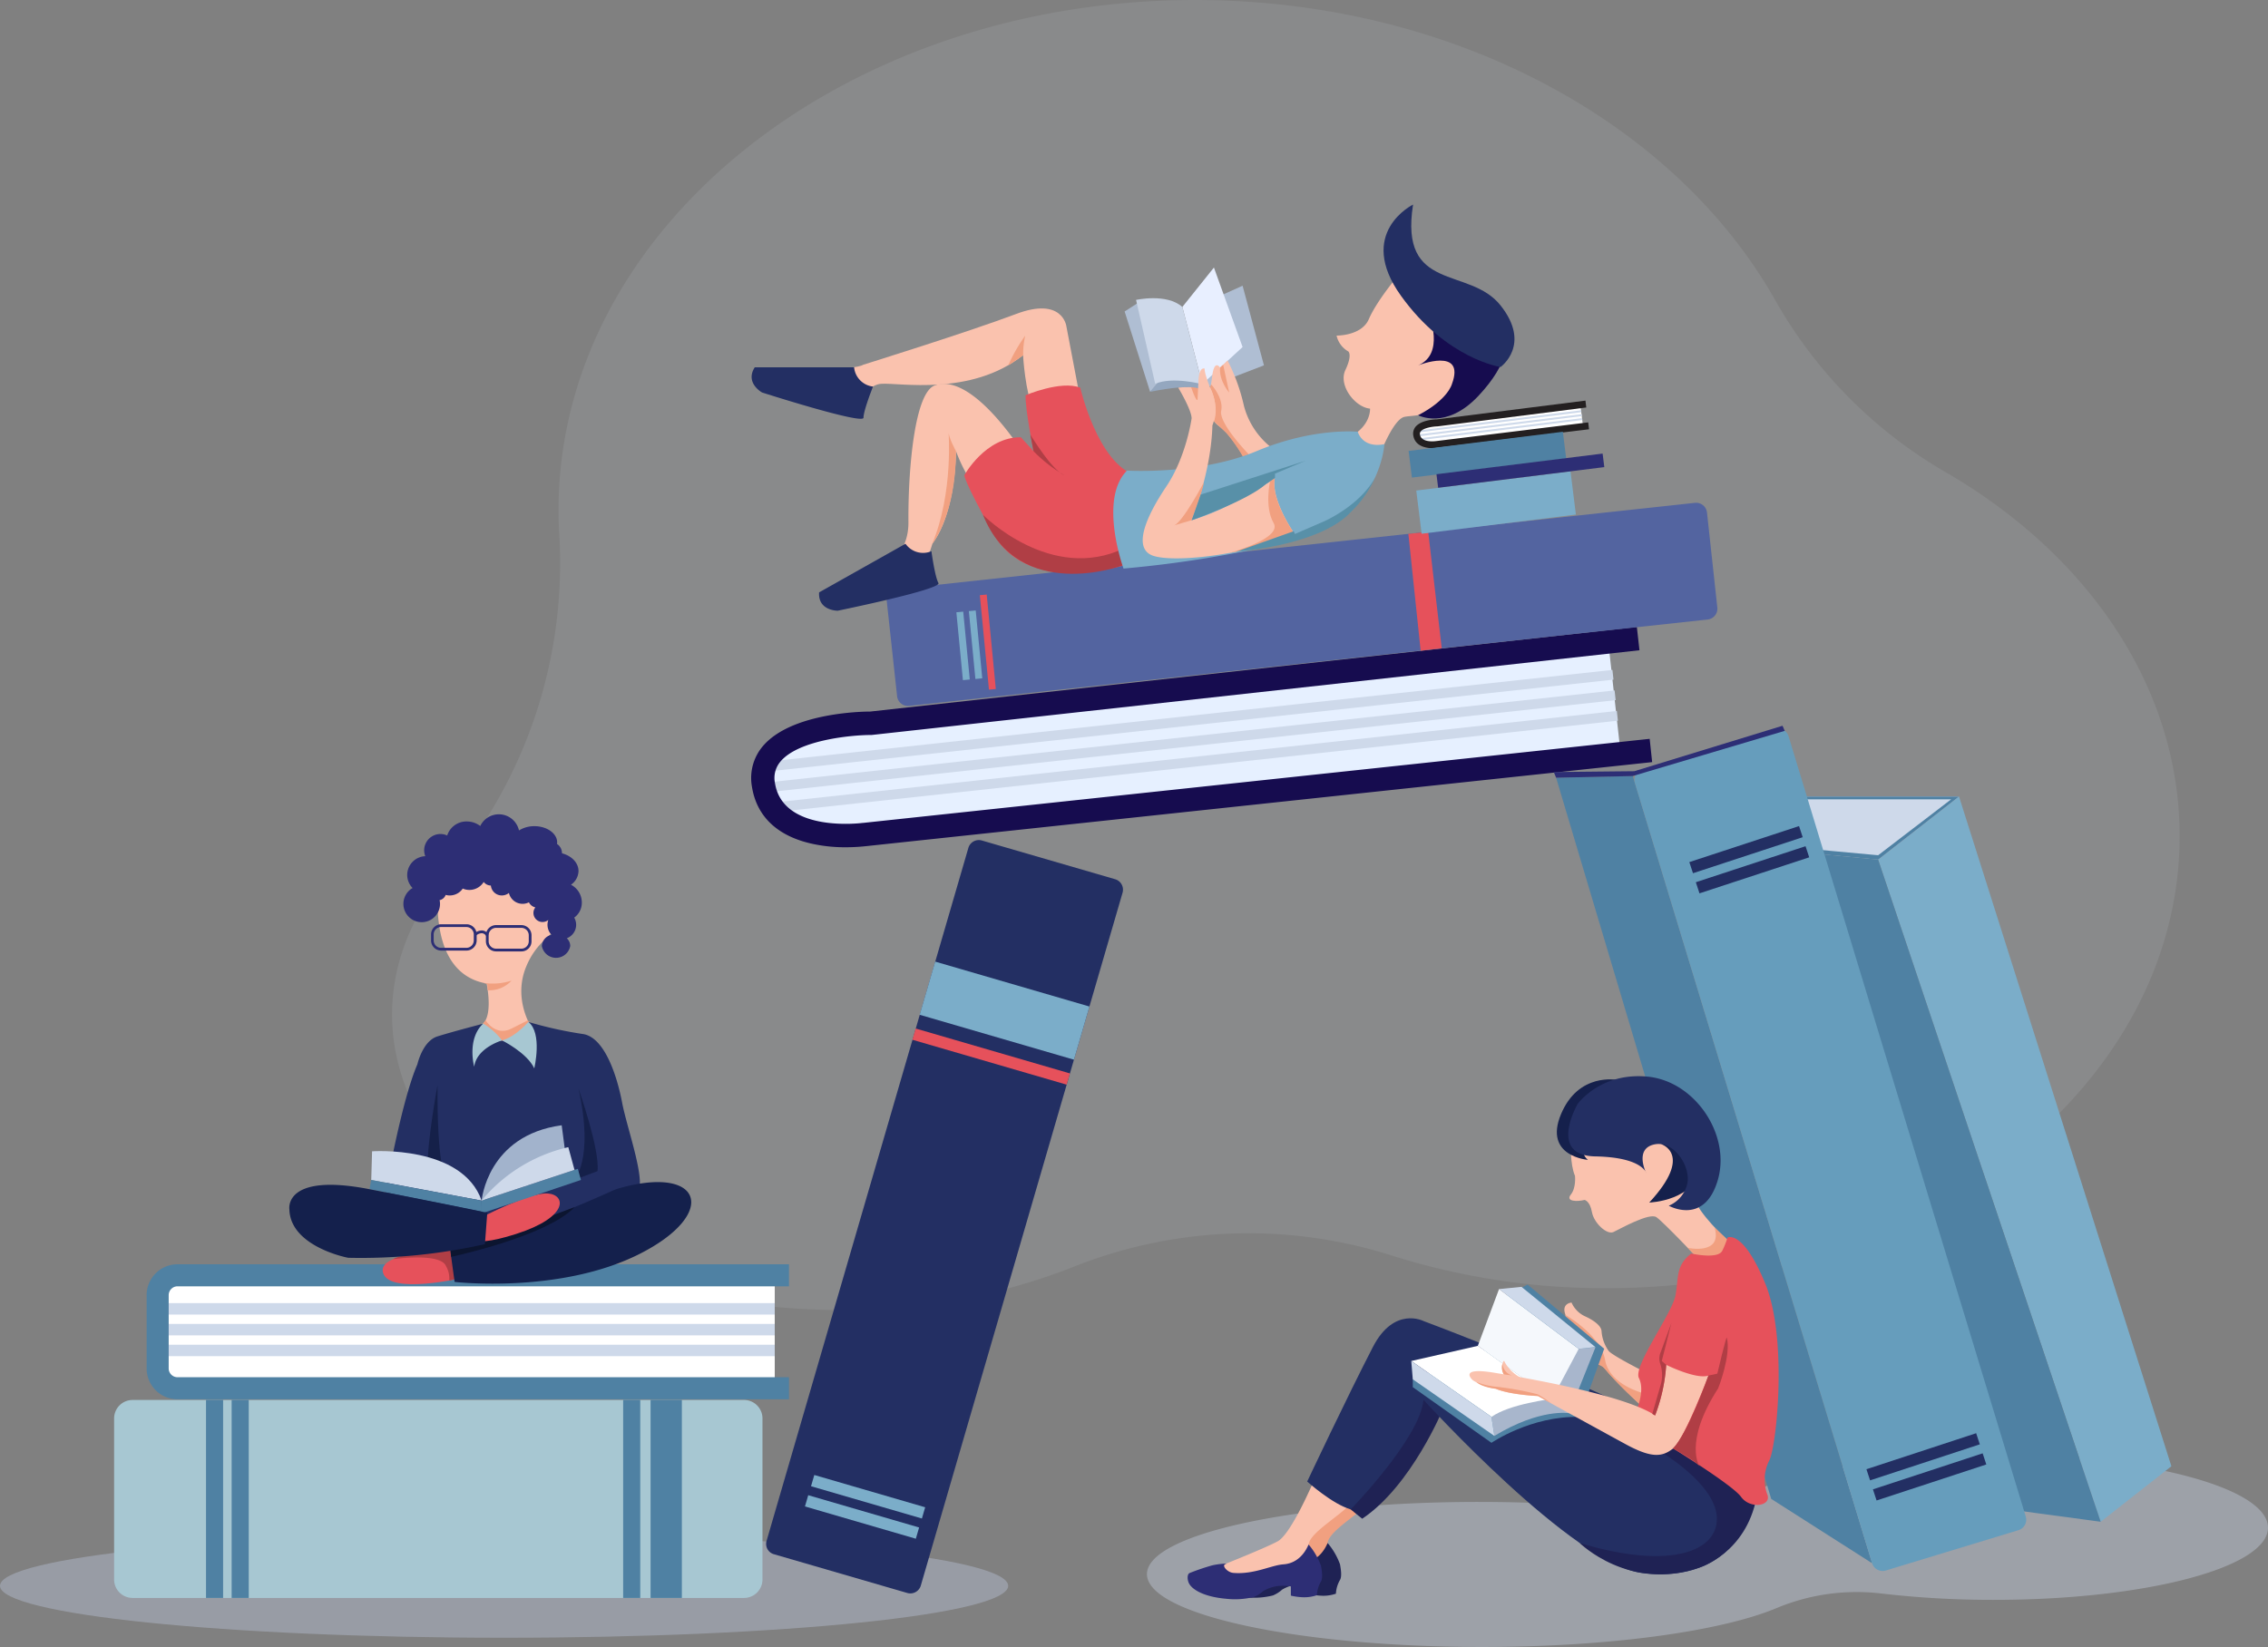 <svg xmlns="http://www.w3.org/2000/svg" width="480.2" height="348.815" viewBox="0 0 480.2 348.815">
  <rect x="0" y="0" width="480.2" height="348.815" fill="#808080" stroke="none"/>
  <g id="Group_3461" data-name="Group 3461" transform="translate(0)">
    <path id="Path_3392" data-name="Path 3392" d="M613.532,100.049a97.577,97.577,0,0,1-36.122-36.384C556.286,26.114,509.223,0,454.516,0c-74.431,0-134.77,48.376-134.77,108.073,0,1.838.058,3.647.175,5.456a101.668,101.668,0,0,1-23.779,71.28c-7.411,8.928-11.642,19.169-11.642,30.053,0,34.575,42.482,62.585,94.914,62.585A132.707,132.707,0,0,0,428.4,268.46a100.011,100.011,0,0,1,67.516-2.626,149.515,149.515,0,0,0,45.662,7c67.049,0,121.407-42.861,121.407-95.731C662.988,145.507,643.526,117.468,613.532,100.049Z" transform="translate(-201.491)" fill="#eaf2f9" opacity="0.089"/>
    <g id="Group_3460" data-name="Group 3460" transform="translate(0 43.328)">
      <path id="Path_3487" data-name="Path 3487" d="M106.73,0c58.946,0,106.73,4.925,106.73,11S165.676,22,106.73,22,0,17.075,0,11,47.785,0,106.73,0Z" transform="translate(0 281.532)" fill="#c6d2eb" opacity="0.35"/>
      <path id="Path_3393" data-name="Path 3393" d="M1011.478,1056c-31.336-.029-56.9,6.477-58.18,14.647-12.809-2.859-30.636-4.639-50.389-4.668-38.981-.029-70.58,6.8-70.609,15.289,0,8.49,31.6,15.376,70.58,15.435,27.281.029,50.973-3.326,62.7-8.228a44.05,44.05,0,0,1,22.262-3.093,203.9,203.9,0,0,0,23.575,1.342c32.153.029,58.238-6.828,58.238-15.289S1043.631,1056.029,1011.478,1056Z" transform="translate(-589.458 -791.216)" fill="#d4e0f4" opacity="0.349"/>
      <path id="Path_3394" data-name="Path 3394" d="M1145.422,563.3l-16.223.35,45.546,152.743,21.358,13.626Z" transform="translate(-799.73 -442.273)" fill="#4f81a3"/>
      <path id="Path_3395" data-name="Path 3395" d="M1362.9,591.563l17.127-13.363,44.962,141.831-14.968,11.758Z" transform="translate(-965.243 -452.825)" fill="#7badc9"/>
      <path id="Path_3396" data-name="Path 3396" d="M1295.1,578.2h36.909l-17.127,13.363-18.469-1.751Z" transform="translate(-917.225 -452.825)" fill="#ced9ea"/>
      <path id="Path_3397" data-name="Path 3397" d="M1365.19,759.977l-47.121-140.226L1299.6,618l43.912,139.059Z" transform="translate(-920.412 -481.013)" fill="#4f81a3"/>
      <path id="Path_3398" data-name="Path 3398" d="M735.046,487.192l-160.767,17.8s-18.615,2.684-20.687-10.445c-2.072-13.1,21.971-13.1,21.971-13.1L732.42,463.5Z" transform="translate(-391.98 -371.592)" fill="#e6f0ff"/>
      <rect id="Rectangle_460" data-name="Rectangle 460" width="180.695" height="2.072" transform="matrix(0.994, -0.108, 0.108, 0.994, 161.785, 118.064)" fill="#ced9ea"/>
      <rect id="Rectangle_461" data-name="Rectangle 461" width="182.358" height="2.072" transform="matrix(0.994, -0.108, 0.108, 0.994, 160.593, 122.59)" fill="#ced9ea"/>
      <rect id="Rectangle_462" data-name="Rectangle 462" width="180.724" height="2.072" transform="matrix(0.994, -0.108, 0.108, 0.994, 162.689, 126.761)" fill="#ced9ea"/>
      <path id="Path_3399" data-name="Path 3399" d="M565.186,501.754a32.454,32.454,0,0,1-6.39-.584c-7.761-1.488-12.43-5.69-13.48-12.167a10.409,10.409,0,0,1,2.3-8.666c5.894-6.944,20.482-7.323,22.729-7.323L732.664,455.1l.554,4.931L570.642,477.975H570.5c-4,0-15.231,1.021-19.111,5.573a5.366,5.366,0,0,0-1.2,4.668c1.721,10.591,18.44,8.4,18.615,8.374h.088l166.486-17.8.525,4.931-166.456,17.8A39.386,39.386,0,0,1,565.186,501.754Z" transform="translate(-386.096 -365.642)" fill="#160c4f"/>
      <path id="Path_3400" data-name="Path 3400" d="M556.05,758.189l42.716-146.733a2.309,2.309,0,0,1,2.859-1.576l28.214,8.2a2.309,2.309,0,0,1,1.576,2.859L588.7,767.672a2.309,2.309,0,0,1-2.859,1.576l-28.214-8.2A2.264,2.264,0,0,1,556.05,758.189Z" transform="translate(-393.737 -475.199)" fill="#232f63"/>
      <path id="Path_3401" data-name="Path 3401" d="M645.518,383.258,814.6,364.964a2.316,2.316,0,0,1,2.538,2.042l2.188,20.132a2.316,2.316,0,0,1-2.042,2.538L648.2,407.971a2.316,2.316,0,0,1-2.538-2.042L643.475,385.8A2.337,2.337,0,0,1,645.518,383.258Z" transform="translate(-455.72 -301.795)" fill="#5364a0"/>
      <path id="Path_3402" data-name="Path 3402" d="M1022,386.438l2.6,24.742,4.464-.5L1026.2,386Z" transform="translate(-723.808 -316.704)" fill="#e6515b"/>
      <path id="Path_3403" data-name="Path 3403" d="M1314.882,591.563l-18.469-1.751.408-.846,18.061,1.663,15.464-11.846h-34.663l-.584-.584h36.909Z" transform="translate(-917.225 -452.825)" fill="#4f81a3"/>
      <path id="Path_3404" data-name="Path 3404" d="M1236.364,705.618,1186.15,540.387a2.313,2.313,0,0,1,1.546-2.888l28.1-8.549a2.313,2.313,0,0,1,2.889,1.546L1268.9,695.727a2.313,2.313,0,0,1-1.547,2.889l-28.1,8.549A2.336,2.336,0,0,1,1236.364,705.618Z" transform="translate(-839.99 -417.872)" fill="#669dbc"/>
      <path id="Path_3405" data-name="Path 3405" d="M216.169,1058.128H86.71a3.91,3.91,0,0,1-3.91-3.91V1020.11a3.91,3.91,0,0,1,3.91-3.91h129.46a3.91,3.91,0,0,1,3.91,3.91v34.108A3.91,3.91,0,0,1,216.169,1058.128Z" transform="translate(-58.641 -763.029)" fill="#a7c7d2"/>
      <rect id="Rectangle_463" data-name="Rectangle 463" width="3.618" height="41.957" transform="translate(43.62 253.142)" fill="#4f81a3"/>
      <rect id="Rectangle_464" data-name="Rectangle 464" width="6.623" height="41.957" transform="translate(137.746 253.142)" fill="#4f81a3"/>
      <rect id="Rectangle_465" data-name="Rectangle 465" width="3.618" height="41.957" transform="translate(49.047 253.142)" fill="#4f81a3"/>
      <rect id="Rectangle_466" data-name="Rectangle 466" width="3.618" height="41.957" transform="translate(131.94 253.142)" fill="#4f81a3"/>
      <rect id="Rectangle_467" data-name="Rectangle 467" width="129.518" height="21.154" transform="translate(34.517 227.437)" fill="#fff"/>
      <rect id="Rectangle_468" data-name="Rectangle 468" width="129.518" height="2.422" transform="translate(34.517 232.66)" fill="#ced9ea"/>
      <rect id="Rectangle_469" data-name="Rectangle 469" width="129.518" height="2.422" transform="translate(34.517 237.065)" fill="#ced9ea"/>
      <rect id="Rectangle_470" data-name="Rectangle 470" width="129.518" height="2.422" transform="translate(34.517 241.471)" fill="#ced9ea"/>
      <path id="Path_3406" data-name="Path 3406" d="M242.4,946.294H112.936a6.544,6.544,0,0,1-6.536-6.536V924.236a6.544,6.544,0,0,1,6.536-6.536H242.4v4.668H112.936a1.88,1.88,0,0,0-1.867,1.867v15.522a1.88,1.88,0,0,0,1.867,1.867H242.4Z" transform="translate(-75.355 -693.268)" fill="#4f81a3"/>
      <path id="Path_3407" data-name="Path 3407" d="M1128,537.8l16.223-.35,32.182-9.57-.467-1.08-31.395,9.629-17.039.175Z" transform="translate(-798.526 -416.422)" fill="#2d2e75"/>
      <rect id="Rectangle_471" data-name="Rectangle 471" width="34.021" height="11.729" transform="translate(198.002 160.33) rotate(16.237)" fill="#7badc9"/>
      <rect id="Rectangle_472" data-name="Rectangle 472" width="34.021" height="2.48" transform="translate(193.872 174.499) rotate(16.237)" fill="#e6515b"/>
      <rect id="Rectangle_473" data-name="Rectangle 473" width="24.451" height="2.48" transform="translate(357.679 139.255) rotate(-18.179)" fill="#232f63"/>
      <rect id="Rectangle_474" data-name="Rectangle 474" width="24.451" height="2.48" transform="translate(359.055 143.517) rotate(-18.179)" fill="#232f63"/>
      <rect id="Rectangle_475" data-name="Rectangle 475" width="24.451" height="2.48" transform="translate(395.176 267.839) rotate(-18.179)" fill="#232f63"/>
      <rect id="Rectangle_476" data-name="Rectangle 476" width="24.451" height="2.48" transform="translate(396.552 272.101) rotate(-18.179)" fill="#232f63"/>
      <rect id="Rectangle_477" data-name="Rectangle 477" width="24.451" height="2.48" transform="translate(172.41 269.059) rotate(16.237)" fill="#7badc9"/>
      <rect id="Rectangle_478" data-name="Rectangle 478" width="24.451" height="2.48" transform="translate(171.126 273.341) rotate(16.237)" fill="#7badc9"/>
      <g id="Group_3456" data-name="Group 3456" transform="translate(251.456 184.598)">
        <path id="Path_3408" data-name="Path 3408" d="M1153.241,960.7s-8.082-4.026-8.695-5.019a8.148,8.148,0,0,1-1.459-4.085c-.058-1.751-3.56-3.21-3.56-3.21a5.809,5.809,0,0,1-2.8-2.888s-2.218.146-1.284,2.6,4.085,10.445,4.085,10.445a3.962,3.962,0,0,1,4.7,1.43c2.042,2.655,9.016,8.928,9.016,8.928Z" transform="translate(-1055.446 -897.555)" fill="#fac2ae"/>
        <path id="Path_3409" data-name="Path 3409" d="M1135.86,954.5s7.44,4.2,8.4,9.57,8.345,7.061,8.345,7.061l-1.167,2.159a86.894,86.894,0,0,1-7.5-7.645s-1.43-1.313-2.626-.233S1135.218,956.922,1135.86,954.5Z" transform="translate(-1055.863 -903.93)" fill="#f1a080"/>
        <path id="Path_3410" data-name="Path 3410" d="M916.27,1072s-4.9,11.7-7.849,13.3S895,1091.024,895,1091.024s6.3,6.857,19.665-.263a46.785,46.785,0,0,1,.292-4.756c.321-2.889,8.374-6.944,10.154-10.183C926.891,1072.642,916.27,1072,916.27,1072Z" transform="translate(-885.32 -987.146)" fill="#f1a080"/>
        <path id="Path_3411" data-name="Path 3411" d="M875.879,1128.17c-.379-.817-.35-1.926.175-2.13a47.581,47.581,0,0,1,4.7-1.6c1.43-.35,3.676-.5,2.859-.262s.379,1.721,1.663,1.838c4.406.379,8.053-1.634,10.62-1.809,3.735-.263,5.077-3.647,5.339-4.2a14.631,14.631,0,0,1,2.626,4.522c.146.875.438,2.422.029,3.239a6.518,6.518,0,0,0-.9,2.976,8.383,8.383,0,0,1-2.714.438,13.2,13.2,0,0,1-2.8-.35v-1.955a11.088,11.088,0,0,0-2.247-.117,7.917,7.917,0,0,0-3.647,1.138,6.64,6.64,0,0,1-1.955,1.225,16.686,16.686,0,0,1-5.806.379C879.088,1131.087,876.521,1129.541,875.879,1128.17Z" transform="translate(-871.596 -1021.141)" fill="#1f2254"/>
        <path id="Path_3412" data-name="Path 3412" d="M902.47,1073.2s-4.9,11.7-7.849,13.3-13.422,5.719-13.422,5.719,6.3,6.857,19.665-.263a46.775,46.775,0,0,1,.292-4.756c.321-2.889,8.374-6.944,10.154-10.183C913.091,1073.813,902.47,1073.2,902.47,1073.2Z" transform="translate(-875.546 -987.996)" fill="#fac2ae"/>
        <path id="Path_3413" data-name="Path 3413" d="M862.079,1129.27c-.379-.817-.35-1.926.175-2.13a47.528,47.528,0,0,1,4.7-1.6c1.43-.35,3.676-.5,2.859-.263s.379,1.721,1.663,1.838c4.406.379,8.053-1.634,10.621-1.809,3.735-.263,5.077-3.647,5.339-4.2a14.631,14.631,0,0,1,2.626,4.522c.146.875.438,2.422.029,3.239a6.517,6.517,0,0,0-.9,2.976,8.385,8.385,0,0,1-2.714.438,13.2,13.2,0,0,1-2.8-.35v-1.955a11.088,11.088,0,0,0-2.247-.117,7.918,7.918,0,0,0-3.647,1.138,6.644,6.644,0,0,1-1.955,1.225,16.692,16.692,0,0,1-5.806.379C865.288,1132.187,862.75,1130.67,862.079,1129.27Z" transform="translate(-861.823 -1021.92)" fill="#2d2e75"/>
        <path id="Path_3414" data-name="Path 3414" d="M1139.184,824.368s-.233,4.143.846,6.682c0,0,.292,2.509-.875,3.968s1.255,1.546,2.918,1.138c0,0,1.138.233,1.546,2.568.409,2.3,3.151,4.873,4.552,4.231,1.371-.642,7.586-4.172,9.1-3.151,1.488,1.021,9.045,9.016,9.045,9.016s6.3,1.371,6.332-2.568l-.438-1.663s-6.361-5.894-6.828-8.812c-.438-2.918,2.509-9.483-1.021-11.408-3.531-1.9-13.217-2.568-13.217-2.568Z" transform="translate(-1058.02 -809.948)" fill="#fac2ae"/>
        <path id="Path_3415" data-name="Path 3415" d="M1199.309,828.87s7,2.1-2.509,12.371c0,0,10.066-.321,10.883-7.965C1208.471,825.661,1199.309,828.87,1199.309,828.87Z" transform="translate(-1099.063 -814.48)" fill="#15204c"/>
        <path id="Path_3416" data-name="Path 3416" d="M1224.8,895.318s7.411,1.6,5.66-4.318l3.735,3.5s-1.721,3.764-4.814,4.026l-3.3-1.867Z" transform="translate(-1118.893 -858.957)" fill="#f1a080"/>
        <path id="Path_3417" data-name="Path 3417" d="M1136.323,800.527s-9.424-.7-5.719-9.629c3.705-8.957,11.875-7.294,11.875-7.294S1131.889,797.2,1136.323,800.527Z" transform="translate(-1051.57 -782.81)" fill="#15204c"/>
        <path id="Path_3418" data-name="Path 3418" d="M1140.018,787.079s-6.332,10.883,3.705,11.087c10.037.175,10.825,3.53,10.825,3.53s-2.538-5.048,1.6-6.04,7.7,4.377,7.148,8.024a6.628,6.628,0,0,1-3.968,4.931s7.5,4.26,10.358-5.369-4.814-21.008-14.851-21.97S1140.018,787.079,1140.018,787.079Z" transform="translate(-1057.453 -781.179)" fill="#232f63"/>
        <path id="Path_3419" data-name="Path 3419" d="M996.845,1011.552s-6.682,16.31-17.127,23.283l-3.618-2.918L992.41,1007Z" transform="translate(-942.757 -941.111)" fill="#1f2254"/>
        <path id="Path_3420" data-name="Path 3420" d="M973.226,974.184s31.716,34.925,46.3,36.676,21.533-6.011,24.217-16.047-70.522-37.318-70.522-37.318-6.215-3.21-10.708,5.485c-5.4,10.445-13.918,28.506-13.918,28.506s5.339,4.814,9.22,5.894C957.849,997.351,972.438,982.354,973.226,974.184Z" transform="translate(-923.281 -905.64)" fill="#232f63"/>
        <path id="Path_3421" data-name="Path 3421" d="M1025.2,952.474v1.663l16.66,11.788s8.374-5.748,18.673-5.485L1065.727,946,1049.5,932.4l-5.135,2.743-4.114,11.175Z" transform="translate(-977.531 -888.278)" fill="#4f81a3"/>
        <path id="Path_3422" data-name="Path 3422" d="M1162.931,1045.334s11.875,6.769,12.4,14.005-9.424,11.554-29.031,5.631c0,0,10.533,10.416,25.413,5.193,0,0,9.774-2.976,12.05-14.88L1166.2,1042.3Z" transform="translate(-1063.297 -966.112)" fill="#1f2254"/>
        <path id="Path_3423" data-name="Path 3423" d="M1100.769,978.25l3.56-.35-5.6,13.976s-6.1-1.08-15.814,4.814l-.613-4.026,10.3-7.615Z" transform="translate(-1017.971 -920.502)" fill="#a8b6cc"/>
        <path id="Path_3424" data-name="Path 3424" d="M1072.4,947.721l4.493-12.021,16.864,12.663-5.631,10.62Z" transform="translate(-1010.959 -890.615)" fill="#f5f8fc"/>
        <path id="Path_3425" data-name="Path 3425" d="M1024.1,980.11l14.122-3.21,15.727,11.233s-9.1,1.08-12.838,3.822Z" transform="translate(-976.752 -919.794)" fill="#fff"/>
        <path id="Path_3426" data-name="Path 3426" d="M1087.8,934.567l4.756-.467,15.639,12.751-3.531.379Z" transform="translate(-1021.866 -889.482)" fill="#ced9ea"/>
        <path id="Path_3427" data-name="Path 3427" d="M1041.694,1003.773l-17.273-11.992-.321-3.881,16.981,11.846Z" transform="translate(-976.752 -927.584)" fill="#ced9ea"/>
        <path id="Path_3428" data-name="Path 3428" d="M1199.537,901.433s5.719,1.313,6.594-.642a18.911,18.911,0,0,0,1.08-2.743s3.209-1.809,7.965,9.687,2.48,33.992.934,37.405a9.012,9.012,0,0,0-.409,7.5c.671,2.334-3.735,2.947-5.631.321s-15.464-10.912-15.464-10.912l7.907-13.509-7.557-2.247-2.538,9.862L1188.1,934.2s1.634-3.851.35-6.39,7.09-13.713,7.761-17.594S1196.24,904,1199.537,901.433Z" transform="translate(-1092.901 -863.876)" fill="#e6515b"/>
        <path id="Path_3429" data-name="Path 3429" d="M1108.005,990.7s6.331,3.151,8.958,2.276c0,0-5.194,13.6-7.5,15.435s-4.581,2.1-10.212-.992c-5.631-3.064-18.411-10.1-18.411-10.1s-5.952-.263-8.957-1.546a12.308,12.308,0,0,1-4.814-1.809s-3.355-2.889,4.493-1.6,27.66,4.785,34.108,9.045A36.948,36.948,0,0,0,1108.005,990.7Z" transform="translate(-1006.679 -929.567)" fill="#fac2ae"/>
        <path id="Path_3430" data-name="Path 3430" d="M1090.49,988.114a8.313,8.313,0,0,0,4.056,3.618c3.122,1.459-3.735-.175-3.735-.175a3.982,3.982,0,0,1-.846-2.889C1090.315,987.3,1090.49,988.114,1090.49,988.114Z" transform="translate(-1023.359 -927.565)" fill="#fac2ae"/>
        <path id="Path_3431" data-name="Path 3431" d="M1090.264,992.147l1.751.233A2.832,2.832,0,0,1,1090,989.9,2.786,2.786,0,0,0,1090.264,992.147Z" transform="translate(-1023.338 -929.001)" fill="#f1a080"/>
        <path id="Path_3432" data-name="Path 3432" d="M1071.5,1003.2a14.738,14.738,0,0,0,3.647.934,62.825,62.825,0,0,1,9.308,1.663,27.664,27.664,0,0,1,2.859,1.9l-2.8-1.546s-5.865-.233-8.957-1.546C1075.526,1004.63,1072.55,1004.28,1071.5,1003.2Z" transform="translate(-1010.322 -938.42)" fill="#f1a080"/>
        <path id="Path_3433" data-name="Path 3433" d="M1203.056,960.2l-2.042,8.082.934.817a36.656,36.656,0,0,1-2.363,10.737l-.584-.35,1.838-6.361a7.482,7.482,0,0,0-.2-4.377,3.435,3.435,0,0,1,.175-2.422Z" transform="translate(-1100.621 -907.966)" fill="#b03e45"/>
        <path id="Path_3434" data-name="Path 3434" d="M1225.408,970.953c-.117-.467-2.013,7.615-2.013,7.615l-1.9.408s-4.26,12.138-7.5,15.435c0,0,4.814,2.509,5.689,3.91,0,0-3.589-5.077,3.881-16.631C1223.6,981.661,1226.342,974.629,1225.408,970.953Z" transform="translate(-1111.244 -915.568)" fill="#b03e45"/>
      </g>
      <g id="Group_3457" data-name="Group 3457" transform="translate(159.14)">
        <path id="Path_3435" data-name="Path 3435" d="M861.7,279.888l1.867,3.443a1.286,1.286,0,0,0,.759-1.459c-.2-1.05-.35-2.072-.35-2.072Z" transform="translate(-769.419 -241.49)" fill="#f1a080"/>
        <path id="Path_3436" data-name="Path 3436" d="M868.6,211.747l9.658-4.347,4.523,16.864-11.992,4.61Z" transform="translate(-774.306 -190.215)" fill="#afbed3"/>
        <path id="Path_3437" data-name="Path 3437" d="M858,202.545l4.231,16.339,8.52-7.849L864.682,194.2Z" transform="translate(-766.799 -180.866)" fill="#e8efff"/>
        <path id="Path_3438" data-name="Path 3438" d="M819.134,219.4l-3.034,1.955,5.4,17.01,3.005-3.21Z" transform="translate(-737.124 -198.713)" fill="#afbed3"/>
        <path id="Path_3439" data-name="Path 3439" d="M891.494,280.869a16.573,16.573,0,0,1-6.827-9.541,40.321,40.321,0,0,0-3.472-9.629l-1.6,1.488s-1.2-1.9-1.663,1.867c-.467,3.735-1.838,8.082,1.4,10.5s5.631,7.353,5.631,7.353Z" transform="translate(-780.423 -228.671)" fill="#fac2ae"/>
        <path id="Path_3440" data-name="Path 3440" d="M878.3,279.688s1.926,3.881.759,7.061l2.626,2.451a39.009,39.009,0,0,1,4.026,5.894c1.6,3.034.9-1.167.9-1.167s-6.594-6.711-6.011-9.424c.554-2.713-2.159-5.6-2.159-5.6Z" transform="translate(-781.176 -240.853)" fill="#f1a080"/>
        <path id="Path_3441" data-name="Path 3441" d="M635.42,298.765a34.182,34.182,0,0,1-2.859-5.923s.088,12.78-4.989,19.636a28.659,28.659,0,0,1-1.751,4.493,2.344,2.344,0,0,0,1.2,3.822s-22.992,6.857-19.228,1.109c0,0,14.793-2.451,14.705-13.947s1.342-27.4,5.544-29,10.883,2.1,19.9,15.96Z" transform="translate(-589.298 -240.644)" fill="#fac2ae"/>
        <path id="Path_3442" data-name="Path 3442" d="M611.881,233.785s.408,7.82,2.334,12.05,9.512-4.114,9.512-4.114l-2.684-14.093s-.817-6.3-10.708-2.538c-9.891,3.735-32.328,10.737-32.328,10.737s-1.284,1.225-15.843,1.167,14.793,8.374,14.793,8.374,1.2-5.223,4.873-5.515C585.534,239.562,600.852,242.568,611.881,233.785Z" transform="translate(-554.409 -201.894)" fill="#fac2ae"/>
        <path id="Path_3443" data-name="Path 3443" d="M982.271,202.8s-4.026,4.873-5.544,8.432c-1.546,3.56-6.828,3.472-6.828,3.472a5.185,5.185,0,0,0,2.48,3.355s.934.671-.613,3.939,2.072,7.907,5.223,8.17c0,0,.263,3.735-4.493,6.1,0,0,2.538,4.552,7.148,2.276,0,0,2.48-6.156,4.61-6.623s8.491.146,11.379-6.477,5.952-16.4.321-18.323C990.382,205.134,982.271,202.8,982.271,202.8Z" transform="translate(-846.05 -186.957)" fill="#fac2ae"/>
        <path id="Path_3444" data-name="Path 3444" d="M1031.434,229s3.355,8.14-2.334,10.562c0,0,10.1-4,7.148,3.968,0,0-.817,3.3-7.148,6.594,0,0,5.894,3.18,12.721-4.056s5.952-11.642,5.952-11.642Z" transform="translate(-887.977 -205.512)" fill="#160c4f"/>
        <path id="Path_3445" data-name="Path 3445" d="M1063.147,297.81l-31.161,3.939s-3.589.584-4.056-1.955c-.438-2.538,4.231-2.626,4.231-2.626l30.4-3.968Z" transform="translate(-887.127 -250.98)" fill="#fff"/>
        <rect id="Rectangle_479" data-name="Rectangle 479" width="35.071" height="0.408" transform="translate(140.836 47.884) rotate(-7.082)" fill="#ced9ea"/>
        <rect id="Rectangle_480" data-name="Rectangle 480" width="35.392" height="0.408" transform="translate(140.631 48.748) rotate(-7.082)" fill="#ced9ea"/>
        <rect id="Rectangle_481" data-name="Rectangle 481" width="35.071" height="0.408" transform="translate(141.037 49.547) rotate(-7.082)" fill="#ced9ea"/>
        <path id="Path_3446" data-name="Path 3446" d="M1029.533,300.866c-1.576,0-3.647-.525-4.026-2.626a2.3,2.3,0,0,1,.467-1.9c1.2-1.43,4.056-1.576,4.552-1.576l31.424-3.968.175,1.459-31.511,4h-.029c-1.021.029-2.889.321-3.5,1.05a.832.832,0,0,0-.175.7c.321,1.809,3.326,1.371,3.355,1.371l32.27-3.968.175,1.459-32.212,3.91A4.713,4.713,0,0,1,1029.533,300.866Z" transform="translate(-885.404 -249.281)" fill="#231f20"/>
        <rect id="Rectangle_482" data-name="Rectangle 482" width="32.912" height="5.69" transform="translate(139.101 52.174) rotate(-7.082)" fill="#4f81a3"/>
        <rect id="Rectangle_483" data-name="Rectangle 483" width="32.912" height="9.22" transform="translate(140.722 60.562) rotate(-7.082)" fill="#7badc9"/>
        <rect id="Rectangle_484" data-name="Rectangle 484" width="35.45" height="2.889" transform="translate(145 57.105) rotate(-7.082)" fill="#2d2e75"/>
        <path id="Path_3447" data-name="Path 3447" d="M699.8,298.837s4.464-8.111,11.963-8.024l2.684,2.947s-1.78-8.812-1.692-11.846c0,0,7.5-3.209,11.583-1.6,0,0,3.647,15.96,11.7,18.557,10.416,3.355-1.867,18.878-1.867,18.878s-20.745,6.944-28.273-6.565C699.534,299.829,699.8,298.837,699.8,298.837Z" transform="translate(-654.754 -241.533)" fill="#e6515b"/>
        <path id="Path_3448" data-name="Path 3448" d="M713.3,373.7s14.414,14.618,30.053,7l-.5,3.706C742.857,384.437,720.886,392.607,713.3,373.7Z" transform="translate(-664.318 -307.993)" fill="#b03e45"/>
        <path id="Path_3449" data-name="Path 3449" d="M859.632,313.222s.9,3.56,5.631,2.626c0,0-.9,16.514-20.074,20.57a237.6,237.6,0,0,1-35.159,5.777s-5.339-14.647.729-20.745c0,0,15.435.934,27.485-4.143C850.3,312.259,859.632,313.222,859.632,313.222Z" transform="translate(-731.288 -265.108)" fill="#7badc9"/>
        <path id="Path_3450" data-name="Path 3450" d="M887.261,270.694s-2.217-2.509-1.926-5.31l.642-.584Z" transform="translate(-786.14 -230.867)" fill="#f1a080"/>
        <path id="Path_3451" data-name="Path 3451" d="M754.936,324.107A30.21,30.21,0,0,1,748.371,319l-.671-3.5C747.7,315.471,752.252,323.086,754.936,324.107Z" transform="translate(-688.682 -266.774)" fill="#b03e45"/>
        <path id="Path_3452" data-name="Path 3452" d="M681.518,317.272s-1.6-2.859-1.576-4.172c0,0,1.08,12.955-3.443,23.809C676.529,336.909,681.548,330.694,681.518,317.272Z" transform="translate(-638.256 -265.074)" fill="#f1a080"/>
        <path id="Path_3453" data-name="Path 3453" d="M735.218,243.6a16.48,16.48,0,0,0-.438,4.172s-2.422,1.721-3.18,2.159A34.584,34.584,0,0,1,735.218,243.6Z" transform="translate(-677.279 -215.852)" fill="#f1a080"/>
        <path id="Path_3454" data-name="Path 3454" d="M567.125,266.629a4.539,4.539,0,0,0,4,4.056s-2.013,5.048-2.013,6.594-21.475-5.339-21.475-5.339-3.676-2.013-1.546-5.339h21.037Z" transform="translate(-545.425 -232.142)" fill="#232f63"/>
        <path id="Path_3455" data-name="Path 3455" d="M612.665,394.7a4.538,4.538,0,0,0,5.485,1.576s.729,5.4,1.488,6.74-21.329,5.865-21.329,5.865-4.2.029-3.939-3.881Z" transform="translate(-580.082 -322.866)" fill="#232f63"/>
        <path id="Path_3456" data-name="Path 3456" d="M834.6,276.432l2.422-2.947s5.485-1.342,8.666,1.342l-.233,1.255C845.454,276.053,844.608,274.448,834.6,276.432Z" transform="translate(-750.226 -236.781)" fill="#94a7bf"/>
        <path id="Path_3457" data-name="Path 3457" d="M834.2,218.312l4.231,16.368s-6.3-1.692-9.979-.088L824.4,216.823S830.877,215.365,834.2,218.312Z" transform="translate(-743.003 -196.633)" fill="#ced9ea"/>
        <path id="Path_3458" data-name="Path 3458" d="M839.579,278.038s-1.109,8.111-5.369,14.443-7.323,13.3-2.6,14.705c4.727,1.43,19.636-.263,29.79-4.639,0,0-5.077-7.236-4.2-11.875,0,0-8.957,6.419-17.652,8.928,0,0,4.172-10.008,4.435-20.074a9.624,9.624,0,0,0-.175-7.294c-1.692-4.026-1.459-4.727-1.459-4.727s-1.167-.554-1.313,2.509-.2,4.026-.2,4.026-.117.9-1.342-2.568a14.263,14.263,0,0,0-2.743.058S839.608,276.287,839.579,278.038Z" transform="translate(-746.423 -232.755)" fill="#fac2ae"/>
        <path id="Path_3459" data-name="Path 3459" d="M858.2,350.3s-4.464,8.461-6.3,9.074l3.735-1.109S858.144,351.642,858.2,350.3Z" transform="translate(-762.479 -291.42)" fill="#f1a080"/>
        <path id="Path_3460" data-name="Path 3460" d="M900.282,347.729s-1.2,5.427.759,8.782-9.541,6.39-9.541,6.39,11.058-2.042,14.005-4.026c0,0-5.164-7.236-4.2-11.875Z" transform="translate(-790.525 -289.083)" fill="#f1a080"/>
        <path id="Path_3461" data-name="Path 3461" d="M880.4,339.389l1.955-1.313v-.934l6.506-2.743-22.233,7.178-1.926,5.456C864.7,347,876.283,342.978,880.4,339.389Z" transform="translate(-771.544 -280.159)" fill="#5890a8"/>
        <path id="Path_3462" data-name="Path 3462" d="M926.736,347c-3.3,5.835-10.3,8.957-10.737,9.162h0l-6.186,2.684-.263-.584-12.05,4.289s17.536-1.167,24.188-8.4A23.252,23.252,0,0,0,926.736,347Z" transform="translate(-794.774 -289.083)" fill="#5890a8"/>
        <path id="Path_3463" data-name="Path 3463" d="M1010.239,148.5s-12.167,5.952-2.538,19.345,21.066,15.055,21.066,15.055,6.623-4.7,0-13.042S1007.292,167.232,1010.239,148.5Z" transform="translate(-870.195 -148.5)" fill="#232f63"/>
      </g>
      <g id="Group_3458" data-name="Group 3458" transform="translate(202.489 82.59)">
        <rect id="Rectangle_485" data-name="Rectangle 485" width="20.103" height="1.459" transform="matrix(0.096, 0.995, -0.995, 0.096, 6.423, 0)" fill="#e6515b"/>
        <rect id="Rectangle_486" data-name="Rectangle 486" width="14.443" height="1.459" transform="matrix(0.096, 0.995, -0.995, 0.096, 4.097, 3.372)" fill="#7badc9"/>
        <rect id="Rectangle_487" data-name="Rectangle 487" width="14.443" height="1.459" transform="matrix(0.096, 0.995, -0.995, 0.096, 1.452, 3.62)" fill="#7badc9"/>
      </g>
      <g id="Group_3459" data-name="Group 3459" transform="translate(61.25 129.139)">
        <path id="Path_3464" data-name="Path 3464" d="M292.015,907.97s-15.668.029-14.239,4.668,16.6,1.08,16.6,1.08S294.261,907.649,292.015,907.97Z" transform="translate(-257.914 -815.507)" fill="#e6515b"/>
        <path id="Path_3465" data-name="Path 3465" d="M285.3,907.909s10.066-1.459,11.2,1.488a5.153,5.153,0,0,1,.671,3.034l3.793-.875-3.21-6.156C297.788,905.4,287.109,906.713,285.3,907.909Z" transform="translate(-263.308 -813.696)" fill="#b03e45"/>
        <path id="Path_3466" data-name="Path 3466" d="M318.182,626.767s-4.464,22.35,9.716,24.8c0,0,1.867,8.607-2.042,9.132-3.939.525,9.016,5.981,11.7.438,0,0-4.289-6.244-1.167-13.392a15.559,15.559,0,0,1,4-5.6,9.087,9.087,0,0,0,.642-13.217l-.35-.35C335.66,623.879,318.182,626.767,318.182,626.767Z" transform="translate(-286.124 -615.738)" fill="#fac2ae"/>
        <path id="Path_3467" data-name="Path 3467" d="M349.822,740.6s2.072,3.5,5.485,1.751l3.414-1.721,3.005,2.714s-4.493,6.419-8.2,5.048C349.822,746.99,347.2,743.43,349.822,740.6Z" transform="translate(-308.251 -696.98)" fill="#f1a080"/>
        <path id="Path_3468" data-name="Path 3468" d="M308.611,741.8a85.233,85.233,0,0,0,11.408,2.538c4.727.525,7.411,9.016,8.461,14.618,1.08,5.631,5.339,17.127,3.122,19.257s-28.594,9.191-28.594,9.191L277.8,780.9s3.647-21.679,7.323-30.14c0,0,1.08-4.9,4.231-5.894s9.658-2.684,9.658-2.684.992,3.706,4,3.56C303.038,745.71,307.707,746.41,308.611,741.8Z" transform="translate(-257.996 -697.83)" fill="#232f63"/>
        <path id="Path_3469" data-name="Path 3469" d="M326.8,872.619l.9,6.565s22.408,2.6,39.273-5.981c16.631-8.461,13.276-18.849-4.406-13.859a11.793,11.793,0,0,0-1.313.467A260.134,260.134,0,0,1,326.8,872.619Z" transform="translate(-292.699 -780.156)" fill="#14204c"/>
        <path id="Path_3470" data-name="Path 3470" d="M326.8,884.311l.175,2.422s20.161-4.26,26.143-10.533C353.089,876.2,333.307,883.786,326.8,884.311Z" transform="translate(-292.699 -793.016)" fill="#0c1530"/>
        <path id="Path_3471" data-name="Path 3471" d="M343.194,871.442s10.27-5.427,14.18-5.164,4.552,4.989-6.682,8.578S339.284,875.264,343.194,871.442Z" transform="translate(-302.674 -785.982)" fill="#e6515b"/>
        <path id="Path_3472" data-name="Path 3472" d="M312.377,787.7s-2.276,12.138-2.1,17.944l3.647,1.255C313.953,806.9,312.261,804.3,312.377,787.7Z" transform="translate(-280.99 -730.337)" fill="#152049"/>
        <path id="Path_3473" data-name="Path 3473" d="M417.462,790.2s4.552,12.838,4.026,17.477l-4.989,1.867C416.47,809.544,420.847,805.46,417.462,790.2Z" transform="translate(-356.227 -732.108)" fill="#152049"/>
        <path id="Path_3474" data-name="Path 3474" d="M269.575,835.588s19.082-1.342,23.2,10.445L269.4,841.657Z" transform="translate(-252.047 -764.22)" fill="#ced9ea"/>
        <path id="Path_3475" data-name="Path 3475" d="M268.479,856.5l23.371,4.377v2.334l-23.75-4.756Z" transform="translate(-251.126 -779.063)" fill="#4f81a3"/>
        <path id="Path_3476" data-name="Path 3476" d="M349,855.14l20.366-6.74.671,2.363L348.8,857.912Z" transform="translate(-308.28 -773.327)" fill="#4f81a3"/>
        <path id="Path_3477" data-name="Path 3477" d="M349.5,832.76s1.167-13.83,16.952-15.96l1.05,7.995Z" transform="translate(-308.776 -750.947)" fill="#a2b3cc"/>
        <path id="Path_3478" data-name="Path 3478" d="M367.782,832.7l1.313,4.814L349.4,844.021A33.674,33.674,0,0,1,367.782,832.7Z" transform="translate(-308.705 -762.208)" fill="#ced9ea"/>
        <path id="Path_3479" data-name="Path 3479" d="M320.3,676.473h-5.339a2.154,2.154,0,0,1-2.159-2.159v-1.255a2.154,2.154,0,0,1,2.159-2.159H320.3a2.154,2.154,0,0,1,2.159,2.159v1.255A2.173,2.173,0,0,1,320.3,676.473Zm-5.369-4.989a1.569,1.569,0,0,0-1.576,1.576v1.255a1.569,1.569,0,0,0,1.576,1.576h5.339a1.569,1.569,0,0,0,1.576-1.576v-1.255a1.569,1.569,0,0,0-1.576-1.576Z" transform="translate(-282.784 -647.617)" fill="#2d2e75"/>
        <path id="Path_3480" data-name="Path 3480" d="M360.128,677.073h-5.369a2.154,2.154,0,0,1-2.159-2.159v-1.255a2.154,2.154,0,0,1,2.159-2.159H360.1a2.154,2.154,0,0,1,2.159,2.159v1.255A2.13,2.13,0,0,1,360.128,677.073Zm-5.369-4.989a1.569,1.569,0,0,0-1.576,1.576v1.255a1.569,1.569,0,0,0,1.576,1.576H360.1a1.569,1.569,0,0,0,1.576-1.576v-1.255a1.569,1.569,0,0,0-1.576-1.576Z" transform="translate(-310.971 -648.041)" fill="#2d2e75"/>
        <path id="Path_3481" data-name="Path 3481" d="M346.78,676.535a1.174,1.174,0,0,0-.846-.583,1.823,1.823,0,0,0-1.255.467l-.379-.438a2.419,2.419,0,0,1,1.721-.613,1.739,1.739,0,0,1,1.255.846Z" transform="translate(-305.093 -650.772)" fill="#2d2e75"/>
        <path id="Path_3482" data-name="Path 3482" d="M345.106,743a13.781,13.781,0,0,1,4,3.56s-5.369,1.546-5.894,5.573C343.209,752.132,341.6,746.3,345.106,743Z" transform="translate(-304.06 -698.68)" fill="#a7c7d2"/>
        <path id="Path_3483" data-name="Path 3483" d="M369.873,741.8s-2.743,3.18-5.573,3.91c0,0,5.31,2.626,6.827,5.923C371.128,751.633,372.907,744.163,369.873,741.8Z" transform="translate(-319.257 -697.83)" fill="#a7c7d2"/>
        <path id="Path_3484" data-name="Path 3484" d="M330.485,609.773a4.229,4.229,0,0,0-2.3-3.764,3.613,3.613,0,0,0,1.6-2.889c0-1.751-1.459-3.239-3.5-3.764a2.35,2.35,0,0,0-1.05-1.984c0-.088.029-.2.029-.321,0-1.9-2.159-3.443-4.814-3.443a6.136,6.136,0,0,0-3.268.9,4.366,4.366,0,0,0-8.2-.934,4.662,4.662,0,0,0-2.83-.963,4.269,4.269,0,0,0-4.172,2.976,3.316,3.316,0,0,0-1.43-.321,3.449,3.449,0,0,0-3.443,3.443,3.55,3.55,0,0,0,.233,1.255,3.982,3.982,0,0,0-3.822,3.968,3.926,3.926,0,0,0,1.138,2.772,3.876,3.876,0,1,0,5.806,3.355,3.62,3.62,0,0,0-.088-.788,1.708,1.708,0,0,0,1.284-1.109,3.014,3.014,0,0,0,.875.117,3.306,3.306,0,0,0,2.743-1.459,3.55,3.55,0,0,0,4.435-1.4,1.936,1.936,0,0,0,1.517.759h0a2.321,2.321,0,0,0,2.334,2.1,2.429,2.429,0,0,0,1.488-.525,2.972,2.972,0,0,0,2.889,2.3,2.939,2.939,0,0,0,1.342-.321,2.069,2.069,0,0,0,1.371,1.08,1.833,1.833,0,0,0-.409,1.167,1.924,1.924,0,0,0,1.926,1.926,1.958,1.958,0,0,0,1.225-.438,3.092,3.092,0,0,0,.671,3.151,2.553,2.553,0,0,0-2.042,2.363,3.054,3.054,0,0,0,6.01,0,2.238,2.238,0,0,0-.729-1.634,3.075,3.075,0,0,0,1.984-2.83,3.138,3.138,0,0,0-.409-1.546A3.873,3.873,0,0,0,330.485,609.773Z" transform="translate(-268.548 -591.1)" fill="#2d2e75"/>
        <path id="Path_3485" data-name="Path 3485" d="M209.947,865.241s-1.342-7.849,16.952-4.289,24.947,4.989,24.947,4.989l-.5,6.652a119.776,119.776,0,0,1-28.915,2.888C222.435,875.511,210.151,873.177,209.947,865.241Z" transform="translate(-209.925 -781.56)" fill="#14204c"/>
        <path id="Path_3486" data-name="Path 3486" d="M350,712.238a12.957,12.957,0,0,0,6.186-.438,6.348,6.348,0,0,1-5.048,2.042l-.087-1.313Z" transform="translate(-309.13 -676.583)" fill="#f1a080"/>
      </g>
    </g>
  </g>
</svg>
